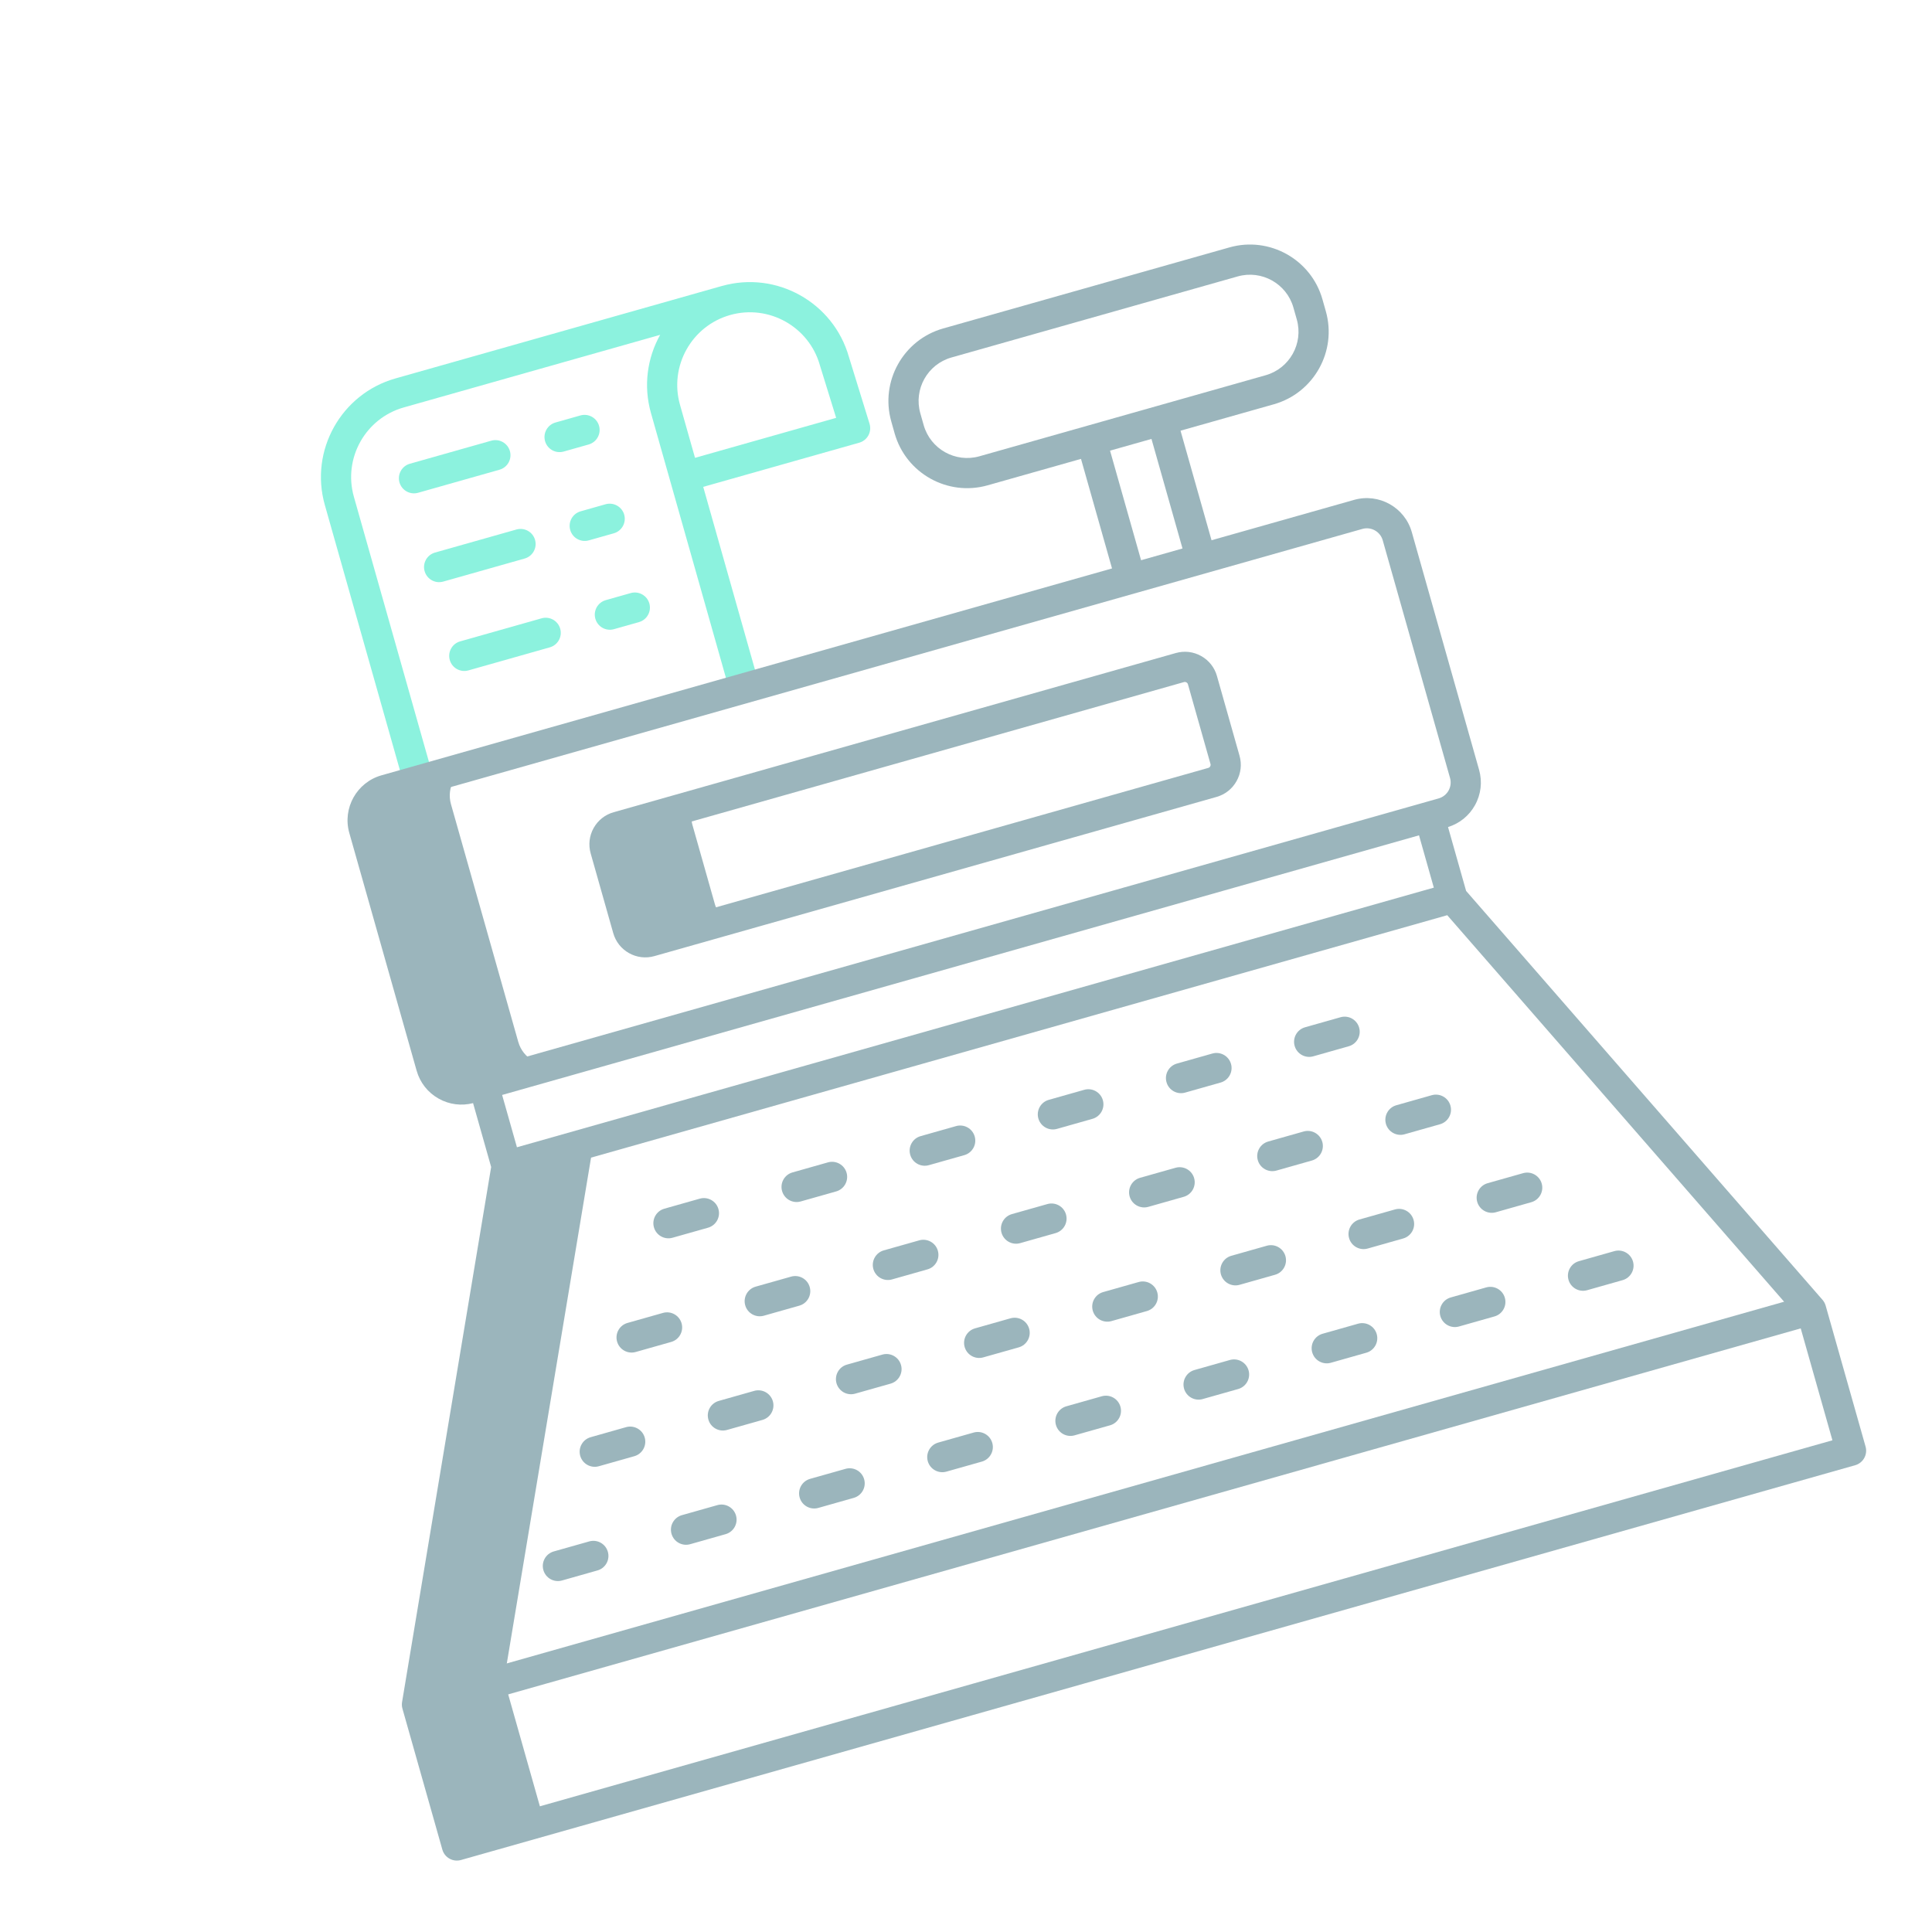<svg width="100" height="100" viewBox="0 0 100 100" fill="none" xmlns="http://www.w3.org/2000/svg">
<g opacity="0.5" clip-path="url(#clip0_4586_10619)">
<path d="M26.091 86.949L30.735 59.066L26.224 60.343L21.581 88.226L23.647 95.522L28.157 94.245L26.091 86.949Z" fill="#386C7A"/>
<path d="M24.333 56.332L28.844 55.055C27.975 55.301 27.071 54.795 26.825 53.926L23.342 41.624C23.096 40.755 23.6 39.851 24.469 39.605L19.958 40.882C19.09 41.128 18.586 42.032 18.832 42.901L22.315 55.203C22.561 56.072 23.464 56.578 24.333 56.332Z" fill="#386C7A"/>
<path d="M33.659 48.737L38.169 47.46C37.667 47.602 37.144 47.31 37.004 46.807L35.836 42.682C35.692 42.18 35.984 41.657 36.486 41.515L31.976 42.792C31.474 42.934 31.182 43.457 31.325 43.959L32.493 48.084C32.634 48.587 33.157 48.879 33.659 48.737Z" fill="#386C7A"/>
<path d="M29.089 81.806L30.924 81.286C31.34 81.169 31.581 80.737 31.463 80.322C31.346 79.906 30.914 79.665 30.499 79.783L28.663 80.302C28.248 80.42 28.007 80.852 28.125 81.267C28.242 81.682 28.674 81.923 29.089 81.806Z" fill="#386C7A"/>
<path d="M37.131 77.905L35.296 78.424C34.881 78.542 34.639 78.974 34.757 79.389C34.875 79.804 35.306 80.045 35.722 79.928L37.557 79.408C37.972 79.29 38.213 78.859 38.096 78.444C37.978 78.028 37.546 77.787 37.131 77.905Z" fill="#386C7A"/>
<path d="M43.764 76.027L41.928 76.546C41.513 76.664 41.272 77.096 41.39 77.511C41.507 77.926 41.939 78.167 42.354 78.05L44.19 77.53C44.605 77.412 44.846 76.981 44.728 76.565C44.611 76.15 44.179 75.909 43.764 76.027Z" fill="#386C7A"/>
<path d="M50.396 74.148L48.561 74.668C48.146 74.786 47.905 75.218 48.022 75.633C48.14 76.048 48.572 76.289 48.987 76.171L50.822 75.652C51.237 75.534 51.478 75.102 51.361 74.687C51.243 74.272 50.812 74.031 50.396 74.148Z" fill="#386C7A"/>
<path d="M57.029 72.27L55.194 72.79C54.779 72.908 54.537 73.34 54.655 73.755C54.772 74.17 55.204 74.411 55.619 74.293L57.455 73.774C57.87 73.656 58.111 73.224 57.993 72.809C57.876 72.394 57.444 72.153 57.029 72.27Z" fill="#386C7A"/>
<path d="M63.661 70.392L61.826 70.912C61.411 71.03 61.17 71.462 61.287 71.877C61.405 72.292 61.837 72.533 62.252 72.415L64.087 71.896C64.502 71.778 64.743 71.346 64.626 70.931C64.508 70.516 64.076 70.275 63.661 70.392Z" fill="#386C7A"/>
<path d="M70.294 68.514L68.459 69.034C68.044 69.151 67.802 69.583 67.92 69.998C68.037 70.413 68.469 70.655 68.885 70.537L70.72 70.017C71.135 69.9 71.376 69.468 71.259 69.053C71.141 68.638 70.709 68.397 70.294 68.514Z" fill="#386C7A"/>
<path d="M76.927 66.636L75.091 67.156C74.676 67.273 74.435 67.705 74.552 68.12C74.67 68.535 75.102 68.777 75.517 68.659L77.352 68.139C77.767 68.022 78.009 67.59 77.891 67.175C77.774 66.76 77.342 66.519 76.927 66.636Z" fill="#386C7A"/>
<path d="M82.15 66.781L83.985 66.261C84.4 66.144 84.641 65.712 84.524 65.297C84.406 64.882 83.974 64.641 83.559 64.758L81.724 65.278C81.309 65.395 81.067 65.827 81.185 66.242C81.302 66.657 81.734 66.899 82.15 66.781Z" fill="#386C7A"/>
<path d="M30.997 75.892L32.832 75.373C33.247 75.255 33.488 74.823 33.371 74.408C33.253 73.993 32.821 73.752 32.406 73.869L30.571 74.389C30.156 74.507 29.915 74.939 30.032 75.354C30.15 75.769 30.582 76.01 30.997 75.892Z" fill="#386C7A"/>
<path d="M39.039 71.991L37.204 72.511C36.789 72.628 36.547 73.06 36.665 73.475C36.782 73.891 37.214 74.132 37.629 74.014L39.465 73.495C39.88 73.377 40.121 72.945 40.004 72.53C39.886 72.115 39.454 71.874 39.039 71.991Z" fill="#386C7A"/>
<path d="M45.672 70.113L43.836 70.633C43.421 70.75 43.18 71.182 43.297 71.597C43.415 72.013 43.847 72.254 44.262 72.136L46.097 71.617C46.512 71.499 46.754 71.067 46.636 70.652C46.519 70.237 46.087 69.996 45.672 70.113Z" fill="#386C7A"/>
<path d="M52.304 68.235L50.469 68.755C50.054 68.872 49.812 69.304 49.93 69.719C50.047 70.134 50.479 70.376 50.894 70.258L52.73 69.739C53.145 69.621 53.386 69.189 53.269 68.774C53.151 68.359 52.719 68.118 52.304 68.235Z" fill="#386C7A"/>
<path d="M58.937 66.357L57.101 66.877C56.686 66.994 56.445 67.426 56.562 67.841C56.68 68.256 57.112 68.498 57.527 68.38L59.362 67.86C59.778 67.743 60.019 67.311 59.901 66.896C59.784 66.481 59.352 66.239 58.937 66.357Z" fill="#386C7A"/>
<path d="M65.569 64.479L63.734 64.999C63.319 65.116 63.078 65.548 63.195 65.963C63.313 66.378 63.745 66.62 64.16 66.502L65.995 65.982C66.41 65.865 66.651 65.433 66.534 65.018C66.416 64.603 65.984 64.361 65.569 64.479Z" fill="#386C7A"/>
<path d="M72.202 62.601L70.366 63.12C69.951 63.238 69.71 63.67 69.828 64.085C69.945 64.5 70.377 64.741 70.792 64.624L72.627 64.104C73.043 63.987 73.284 63.555 73.166 63.14C73.049 62.725 72.617 62.483 72.202 62.601Z" fill="#386C7A"/>
<path d="M77.425 62.746L79.26 62.226C79.675 62.108 79.916 61.677 79.799 61.261C79.681 60.846 79.249 60.605 78.834 60.723L76.999 61.242C76.584 61.36 76.343 61.792 76.46 62.207C76.578 62.622 77.01 62.863 77.425 62.746Z" fill="#386C7A"/>
<path d="M32.904 69.979L34.74 69.459C35.155 69.342 35.396 68.91 35.279 68.495C35.161 68.08 34.729 67.838 34.314 67.956L32.479 68.475C32.064 68.593 31.822 69.025 31.94 69.44C32.057 69.855 32.489 70.096 32.904 69.979Z" fill="#386C7A"/>
<path d="M39.537 68.101L41.372 67.581C41.787 67.464 42.029 67.032 41.911 66.617C41.794 66.201 41.362 65.96 40.947 66.078L39.111 66.597C38.696 66.715 38.455 67.147 38.572 67.562C38.69 67.977 39.122 68.218 39.537 68.101Z" fill="#386C7A"/>
<path d="M46.17 66.223L48.005 65.703C48.42 65.586 48.661 65.154 48.544 64.739C48.426 64.323 47.994 64.082 47.579 64.2L45.744 64.719C45.329 64.837 45.088 65.269 45.205 65.684C45.323 66.099 45.755 66.34 46.17 66.223Z" fill="#386C7A"/>
<path d="M52.802 64.345L54.638 63.825C55.053 63.707 55.294 63.276 55.176 62.86C55.059 62.445 54.627 62.204 54.212 62.322L52.377 62.841C51.961 62.959 51.72 63.391 51.838 63.806C51.955 64.221 52.387 64.462 52.802 64.345Z" fill="#386C7A"/>
<path d="M59.435 62.467L61.27 61.947C61.685 61.829 61.926 61.397 61.809 60.982C61.691 60.567 61.259 60.326 60.844 60.444L59.009 60.963C58.594 61.081 58.353 61.513 58.47 61.928C58.588 62.343 59.02 62.584 59.435 62.467Z" fill="#386C7A"/>
<path d="M66.067 60.589L67.903 60.069C68.318 59.951 68.559 59.519 68.442 59.104C68.324 58.689 67.892 58.448 67.477 58.565L65.642 59.085C65.227 59.203 64.985 59.635 65.103 60.05C65.22 60.465 65.652 60.706 66.067 60.589Z" fill="#386C7A"/>
<path d="M72.7 58.71L74.535 58.191C74.95 58.073 75.192 57.641 75.074 57.226C74.957 56.811 74.525 56.57 74.109 56.687L72.274 57.207C71.859 57.325 71.618 57.756 71.735 58.172C71.853 58.587 72.285 58.828 72.7 58.71Z" fill="#386C7A"/>
<path d="M34.812 64.065L36.648 63.546C37.063 63.428 37.304 62.996 37.186 62.581C37.069 62.166 36.637 61.925 36.222 62.042L34.386 62.562C33.971 62.68 33.73 63.111 33.848 63.527C33.965 63.942 34.397 64.183 34.812 64.065Z" fill="#386C7A"/>
<path d="M41.445 62.187L43.28 61.668C43.695 61.55 43.937 61.118 43.819 60.703C43.701 60.288 43.27 60.047 42.854 60.164L41.019 60.684C40.604 60.801 40.363 61.233 40.48 61.648C40.598 62.064 41.03 62.305 41.445 62.187Z" fill="#386C7A"/>
<path d="M48.077 60.309L49.913 59.79C50.328 59.672 50.569 59.24 50.451 58.825C50.334 58.41 49.902 58.169 49.487 58.286L47.652 58.806C47.236 58.923 46.995 59.355 47.113 59.77C47.23 60.186 47.662 60.427 48.077 60.309Z" fill="#386C7A"/>
<path d="M54.71 58.431L56.545 57.911C56.96 57.794 57.202 57.362 57.084 56.947C56.967 56.532 56.535 56.291 56.12 56.408L54.284 56.928C53.869 57.045 53.628 57.477 53.745 57.892C53.863 58.307 54.295 58.549 54.71 58.431Z" fill="#386C7A"/>
<path d="M61.342 56.553L63.178 56.033C63.593 55.916 63.834 55.484 63.717 55.069C63.599 54.654 63.167 54.413 62.752 54.53L60.917 55.05C60.502 55.167 60.26 55.599 60.378 56.014C60.495 56.429 60.927 56.671 61.342 56.553Z" fill="#386C7A"/>
<path d="M67.975 54.675L69.81 54.155C70.225 54.038 70.467 53.606 70.349 53.191C70.232 52.776 69.8 52.534 69.385 52.652L67.549 53.172C67.134 53.289 66.893 53.721 67.01 54.136C67.128 54.551 67.56 54.793 67.975 54.675Z" fill="#386C7A"/>
<path d="M33.872 49.488L62.968 41.249C63.412 41.123 63.78 40.832 64.005 40.429C64.23 40.027 64.284 39.561 64.158 39.117L62.99 34.992C62.865 34.548 62.574 34.18 62.172 33.955C61.769 33.73 61.303 33.675 60.859 33.801L31.763 42.04L31.763 42.04C31.319 42.166 30.951 42.457 30.726 42.859C30.502 43.262 30.447 43.728 30.573 44.172L31.741 48.297C31.866 48.74 32.157 49.109 32.559 49.334C32.962 49.559 33.428 49.614 33.872 49.488ZM32.076 43.746C32.061 43.692 32.075 43.648 32.091 43.621C32.106 43.594 32.135 43.558 32.189 43.543L61.284 35.304C61.338 35.289 61.382 35.304 61.409 35.319C61.436 35.334 61.471 35.363 61.487 35.418L62.655 39.544C62.67 39.597 62.656 39.641 62.641 39.668C62.625 39.695 62.596 39.731 62.542 39.746L33.447 47.985C33.393 48 33.349 47.985 33.322 47.97C33.295 47.955 33.26 47.925 33.244 47.871L32.076 43.746L32.076 43.746Z" fill="#386C7A"/>
<path d="M18.316 25.709C17.754 23.724 18.911 21.652 20.896 21.09L34.169 17.332C33.504 18.522 33.293 19.965 33.693 21.377L37.773 35.787L39.276 35.362L36.399 25.2L44.474 22.914C44.676 22.857 44.847 22.72 44.948 22.535C45.048 22.35 45.07 22.133 45.007 21.931L43.937 18.466C43.133 15.647 40.187 14.004 37.365 14.803C37.358 14.805 37.352 14.807 37.345 14.809L37.345 14.808L20.471 19.587C17.656 20.383 16.015 23.321 16.812 26.135L20.898 40.566L22.402 40.14L18.316 25.709L18.316 25.709ZM35.196 20.951C34.631 18.955 35.795 16.871 37.791 16.306C39.787 15.741 41.871 16.905 42.436 18.901C42.438 18.907 42.44 18.913 42.441 18.919L43.279 21.628L35.974 23.697L35.196 20.951L35.196 20.951Z" fill="#1AE5BE"/>
<path d="M30.478 27.969L31.77 27.604C32.185 27.486 32.426 27.054 32.309 26.639C32.191 26.224 31.759 25.983 31.344 26.1L30.053 26.466C29.638 26.584 29.396 27.015 29.514 27.43C29.631 27.846 30.063 28.087 30.478 27.969Z" fill="#1AE5BE"/>
<path d="M26.73 27.407L22.517 28.6C22.102 28.717 21.86 29.149 21.978 29.564C22.096 29.979 22.527 30.221 22.942 30.103L27.156 28.91C27.571 28.793 27.812 28.361 27.695 27.946C27.577 27.53 27.145 27.289 26.73 27.407Z" fill="#1AE5BE"/>
<path d="M29.177 23.372L30.468 23.007C30.883 22.889 31.125 22.457 31.007 22.042C30.89 21.627 30.458 21.386 30.043 21.503L28.751 21.869C28.336 21.987 28.095 22.419 28.212 22.834C28.33 23.249 28.762 23.49 29.177 23.372Z" fill="#1AE5BE"/>
<path d="M25.428 22.81L21.215 24.003C20.8 24.12 20.559 24.552 20.676 24.967C20.794 25.383 21.226 25.624 21.641 25.506L25.854 24.313C26.269 24.196 26.51 23.764 26.393 23.349C26.275 22.934 25.843 22.692 25.428 22.81Z" fill="#1AE5BE"/>
<path d="M31.78 32.566L33.072 32.2C33.487 32.083 33.728 31.651 33.611 31.236C33.493 30.821 33.061 30.579 32.646 30.697L31.354 31.063C30.939 31.18 30.698 31.612 30.816 32.027C30.933 32.442 31.365 32.684 31.78 32.566Z" fill="#1AE5BE"/>
<path d="M28.032 32.004L23.819 33.197C23.403 33.314 23.162 33.746 23.28 34.161C23.397 34.576 23.829 34.818 24.244 34.7L28.457 33.507C28.872 33.39 29.114 32.958 28.996 32.542C28.879 32.127 28.447 31.886 28.032 32.004Z" fill="#1AE5BE"/>
<path d="M94.333 67.279L75.886 46.114L74.95 42.808C75.545 42.623 76.038 42.226 76.342 41.681C76.657 41.117 76.733 40.465 76.557 39.844L73.074 27.541C72.711 26.259 71.373 25.511 70.09 25.873L62.709 27.963L61.104 22.293L65.936 20.925C68.005 20.339 69.211 18.18 68.625 16.111L68.45 15.494C67.865 13.425 65.705 12.219 63.637 12.805L48.821 17C46.752 17.586 45.546 19.745 46.132 21.814L46.306 22.431C46.892 24.5 49.052 25.706 51.12 25.12L55.952 23.752L57.558 29.422L19.746 40.13L19.746 40.13C18.464 40.493 17.716 41.832 18.08 43.114L21.564 55.416C21.739 56.037 22.146 56.553 22.709 56.867C23.255 57.172 23.883 57.252 24.486 57.098L25.422 60.404L20.811 88.098C20.792 88.212 20.798 88.328 20.83 88.439L22.896 95.735C23.013 96.15 23.445 96.391 23.86 96.274L96.023 75.84C96.438 75.722 96.679 75.29 96.562 74.876L94.496 67.58C94.464 67.469 94.409 67.366 94.333 67.279ZM50.694 23.617C49.455 23.968 48.161 23.245 47.81 22.006L47.635 21.388C47.284 20.148 48.007 18.855 49.246 18.504L64.063 14.308C65.302 13.957 66.596 14.68 66.947 15.92L67.122 16.537C67.473 17.777 66.75 19.071 65.51 19.422L50.694 23.617ZM59.6 22.719L61.206 28.389L59.062 28.997L57.456 23.326L59.6 22.719ZM23.067 54.99L19.583 42.688C19.521 42.468 19.548 42.238 19.659 42.039C19.77 41.839 19.953 41.695 20.172 41.633L70.516 27.377C70.969 27.249 71.442 27.514 71.57 27.967L75.054 40.27C75.183 40.723 74.918 41.196 74.466 41.325L24.122 55.58C23.668 55.709 23.195 55.444 23.067 54.99ZM73.448 43.237L74.214 45.944L26.757 59.382L25.99 56.675L73.448 43.237ZM26.913 60.961L74.909 47.371L92.345 67.377L22.554 87.139L26.913 60.961L26.913 60.961ZM94.846 74.549L24.186 94.558L22.546 88.765L93.205 68.757L94.846 74.549Z" fill="#386C7A"/>
</g>
<defs>
<clipPath id="clip0_4586_10619">
<rect width="80" height="80" fill="white" transform="translate(0.379 22.526) rotate(-15.81)"/>
</clipPath>
</defs>
</svg>
